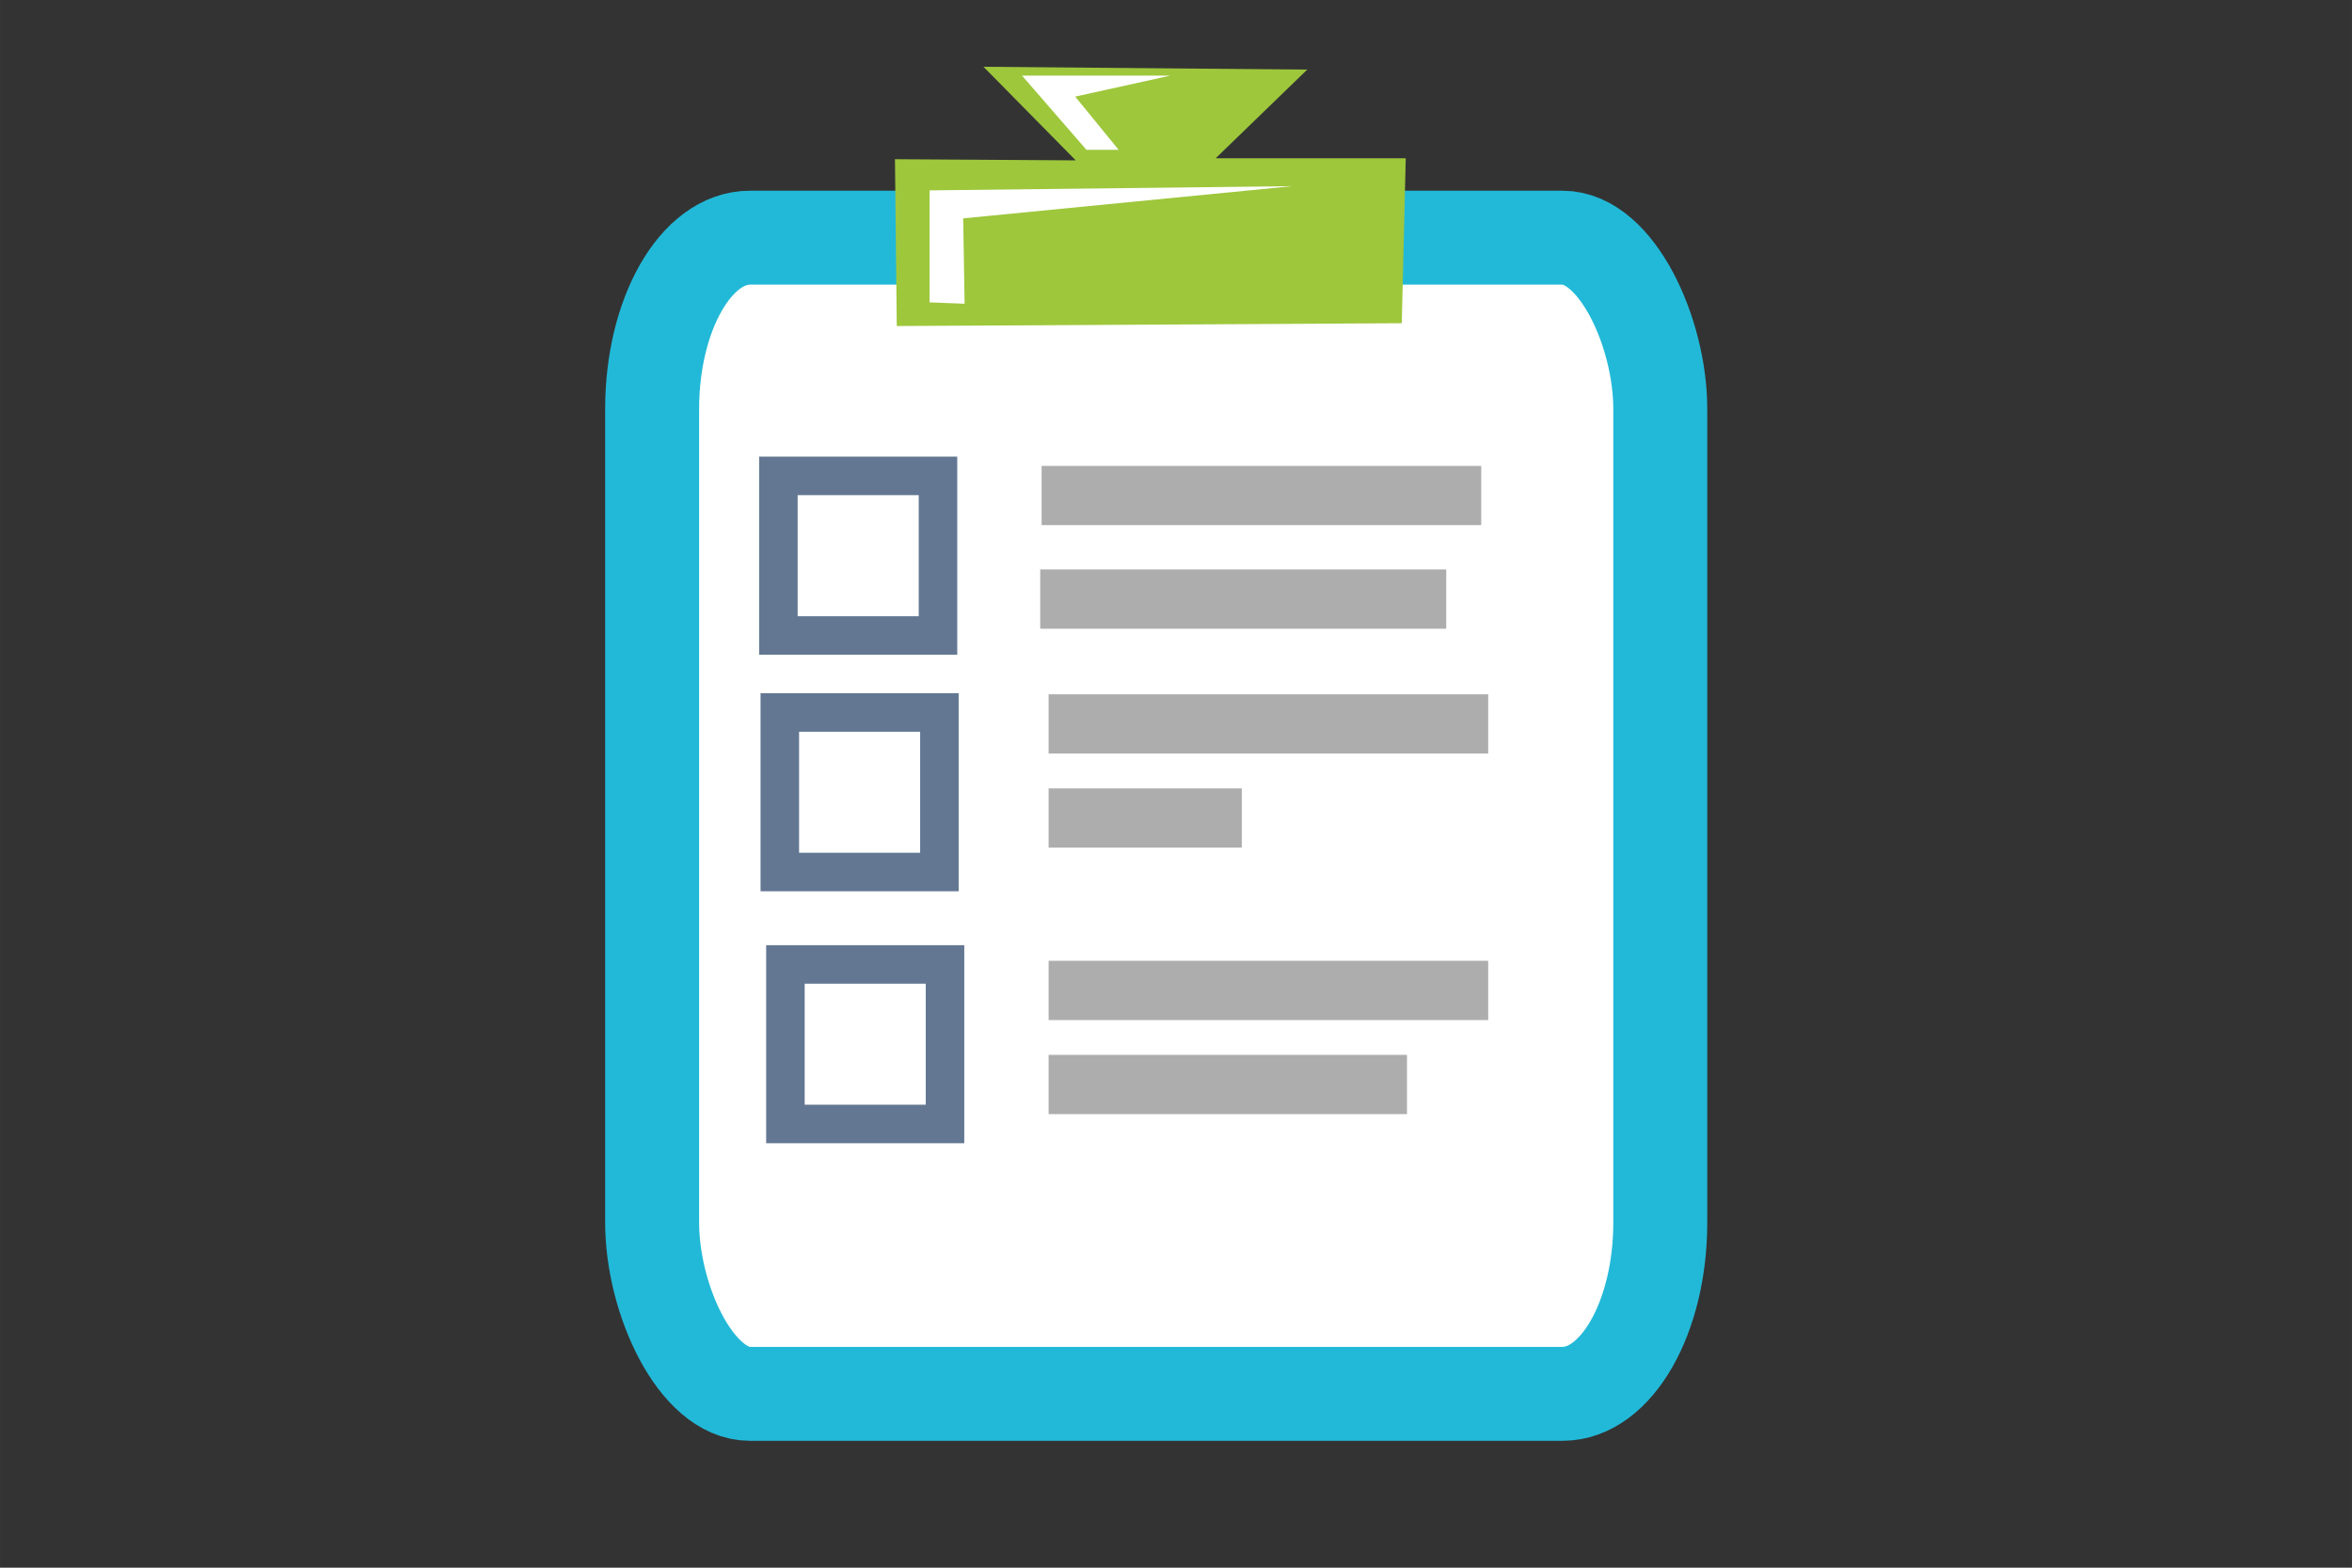 <?xml version="1.0" encoding="UTF-8" standalone="no"?>
<!-- Created with Inkscape (http://www.inkscape.org/) -->

<svg
   xmlns:dc="http://purl.org/dc/elements/1.1/"
   xmlns:cc="http://creativecommons.org/ns#"
   xmlns:rdf="http://www.w3.org/1999/02/22-rdf-syntax-ns#"
   xmlns:svg="http://www.w3.org/2000/svg"
   xmlns="http://www.w3.org/2000/svg"
   xmlns:sodipodi="http://sodipodi.sourceforge.net/DTD/sodipodi-0.dtd"
   xmlns:inkscape="http://www.inkscape.org/namespaces/inkscape"
   width="300"
   height="200"
   viewBox="0 0 79.375 52.917"
   version="1.1"
   id="svg8"
   sodipodi:docname="tasks.svg"
   inkscape:version="0.92.3 (2405546, 2018-03-11)">
  <rect x="0" y="0" width="79.375" height="52.917" fill="#333333" stroke="none"/>
  <defs
     id="defs2">
    <inkscape:perspective
       sodipodi:type="inkscape:persp3d"
       inkscape:vp_x="0 : 26.458334 : 1"
       inkscape:vp_y="0 : 1000 : 0"
       inkscape:vp_z="79.374998 : 26.458334 : 1"
       inkscape:persp3d-origin="39.687499 : 17.638889 : 1"
       id="perspective929" />
    <clipPath
       clipPathUnits="userSpaceOnUse"
       id="clipPath8857">
      <rect
         style="opacity:1;fill:#637792;fill-opacity:1;fill-rule:nonzero;stroke:none;stroke-width:0.6;stroke-linecap:round;stroke-linejoin:round;stroke-miterlimit:4;stroke-dasharray:none;stroke-opacity:1"
         id="rect8859"
         width="45.121"
         height="26.553"
         x="27.12"
         y="255.564" />
    </clipPath>
  </defs>
  <sodipodi:namedview
     id="base"
     pagecolor="#ffffff"
     bordercolor="#666666"
     borderopacity="1.0"
     inkscape:pageopacity="0.0"
     inkscape:pageshadow="2"
     inkscape:zoom="2.8"
     inkscape:cx="85.452046"
     inkscape:cy="150.96608"
     inkscape:document-units="mm"
     inkscape:current-layer="layer1"
     showgrid="false"
     units="px"
     inkscape:measure-start="260.872,98.995"
     inkscape:measure-end="260.872,122.228"
     showguides="true"
     inkscape:guide-bbox="true"
     inkscape:window-width="1920"
     inkscape:window-height="1016"
     inkscape:window-x="0"
     inkscape:window-y="27"
     inkscape:window-maximized="1"
     inkscape:snap-global="false" />
  <g
     inkscape:label="Layer 1"
     inkscape:groupmode="layer"
     id="layer1"
     transform="translate(0,-244.083)">
    <rect
       style="opacity:1;fill:#ffffff;fill-opacity:1;fill-rule:nonzero;stroke:#22b9d8;stroke-width:3.171;stroke-linecap:round;stroke-linejoin:round;stroke-miterlimit:4;stroke-dasharray:none;stroke-dashoffset:0;stroke-opacity:1"
       id="rect1508"
       width="34.023"
       height="39.026"
       x="22.008"
       y="252.106"
       rx="3.3"
       ry="5.784" />
    <path
       style="fill:#9ec73c;stroke:none;stroke-width:0.265px;stroke-linecap:butt;stroke-linejoin:miter;stroke-opacity:1"
       d="m 30.264,255.088 17.043,-0.095 0.134,-5.568 h -6.414 l 3.09,-2.993 -10.926,-0.095 3.113,3.159 -6.101,-0.039 z"
       id="path1510"
       inkscape:connector-curvature="0"
       sodipodi:nodetypes="ccccccccc" />
    <rect
       style="opacity:1;fill:#ffffff;fill-opacity:1;fill-rule:nonzero;stroke:#637792;stroke-width:1.3;stroke-linecap:round;stroke-linejoin:miter;stroke-miterlimit:4;stroke-dasharray:none;stroke-dashoffset:0;stroke-opacity:1"
       id="rect1512"
       width="5.386"
       height="5.386"
       x="26.269"
       y="260.147" />
    <rect
       style="opacity:1;fill:#ffffff;fill-opacity:1;fill-rule:nonzero;stroke:#637792;stroke-width:1.3;stroke-linecap:round;stroke-linejoin:miter;stroke-miterlimit:4;stroke-dasharray:none;stroke-dashoffset:0;stroke-opacity:1"
       id="rect1512-3"
       width="5.386"
       height="5.386"
       x="26.317"
       y="268.132" />
    <rect
       style="opacity:1;fill:#ffffff;fill-opacity:1;fill-rule:nonzero;stroke:#637792;stroke-width:1.3;stroke-linecap:round;stroke-linejoin:miter;stroke-miterlimit:4;stroke-dasharray:none;stroke-dashoffset:0;stroke-opacity:1"
       id="rect1512-6"
       width="5.386"
       height="5.386"
       x="26.506"
       y="276.637" />
    <path
       style="fill:none;stroke:#adadad;stroke-width:2;stroke-linecap:butt;stroke-linejoin:miter;stroke-opacity:1;stroke-miterlimit:4;stroke-dasharray:none"
       d="m 35.152,260.809 c 14.836,0 14.836,0 14.836,0 v 0 0"
       id="path1535"
       inkscape:connector-curvature="0" />
    <path
       style="fill:none;stroke:#adadad;stroke-width:2;stroke-linecap:butt;stroke-linejoin:miter;stroke-miterlimit:4;stroke-dasharray:none;stroke-opacity:1"
       d="m 35.105,264.305 c 13.702,0 13.702,0 13.702,0 v 0 0"
       id="path1535-7"
       inkscape:connector-curvature="0" />
    <path
       style="fill:none;stroke:#adadad;stroke-width:2;stroke-linecap:butt;stroke-linejoin:miter;stroke-miterlimit:4;stroke-dasharray:none;stroke-opacity:1"
       d="m 35.388,268.519 c 14.836,0 14.836,0 14.836,0 v 0 0"
       id="path1535-5"
       inkscape:connector-curvature="0" />
    <path
       style="fill:none;stroke:#adadad;stroke-width:2;stroke-linecap:butt;stroke-linejoin:miter;stroke-miterlimit:4;stroke-dasharray:none;stroke-opacity:1"
       d="m 35.388,271.695 c 6.52,0 6.52,0 6.52,0 v 0 0"
       id="path1535-3"
       inkscape:connector-curvature="0" />
    <path
       style="fill:none;stroke:#adadad;stroke-width:2;stroke-linecap:butt;stroke-linejoin:miter;stroke-miterlimit:4;stroke-dasharray:none;stroke-opacity:1"
       d="m 35.388,277.515 c 14.836,0 14.836,0 14.836,0 v 0 0"
       id="path1535-56"
       inkscape:connector-curvature="0" />
    <path
       style="fill:none;stroke:#adadad;stroke-width:2;stroke-linecap:butt;stroke-linejoin:miter;stroke-miterlimit:4;stroke-dasharray:none;stroke-opacity:1"
       d="m 35.388,280.69 c 12.095,0 12.095,0 12.095,0 v 0 0"
       id="path1535-2"
       inkscape:connector-curvature="0" />
    <path
       style="fill:#ffffff;stroke:none;stroke-width:0.265px;stroke-linecap:butt;stroke-linejoin:miter;stroke-opacity:1"
       d="m 31.372,254.289 v -3.78 l 12.237,-0.142 -11.103,1.087 0.047,2.882 z"
       id="path1576"
       inkscape:connector-curvature="0"
       sodipodi:nodetypes="cccccc" />
    <path
       style="fill:#ffffff;stroke:none;stroke-width:0.265px;stroke-linecap:butt;stroke-linejoin:miter;stroke-opacity:1"
       d="m 36.664,249.139 -2.173,-2.504 h 5.008 l -3.213,0.709 1.465,1.795 z"
       id="path1576-9"
       inkscape:connector-curvature="0"
       sodipodi:nodetypes="cccccc" />
  </g>
</svg>
